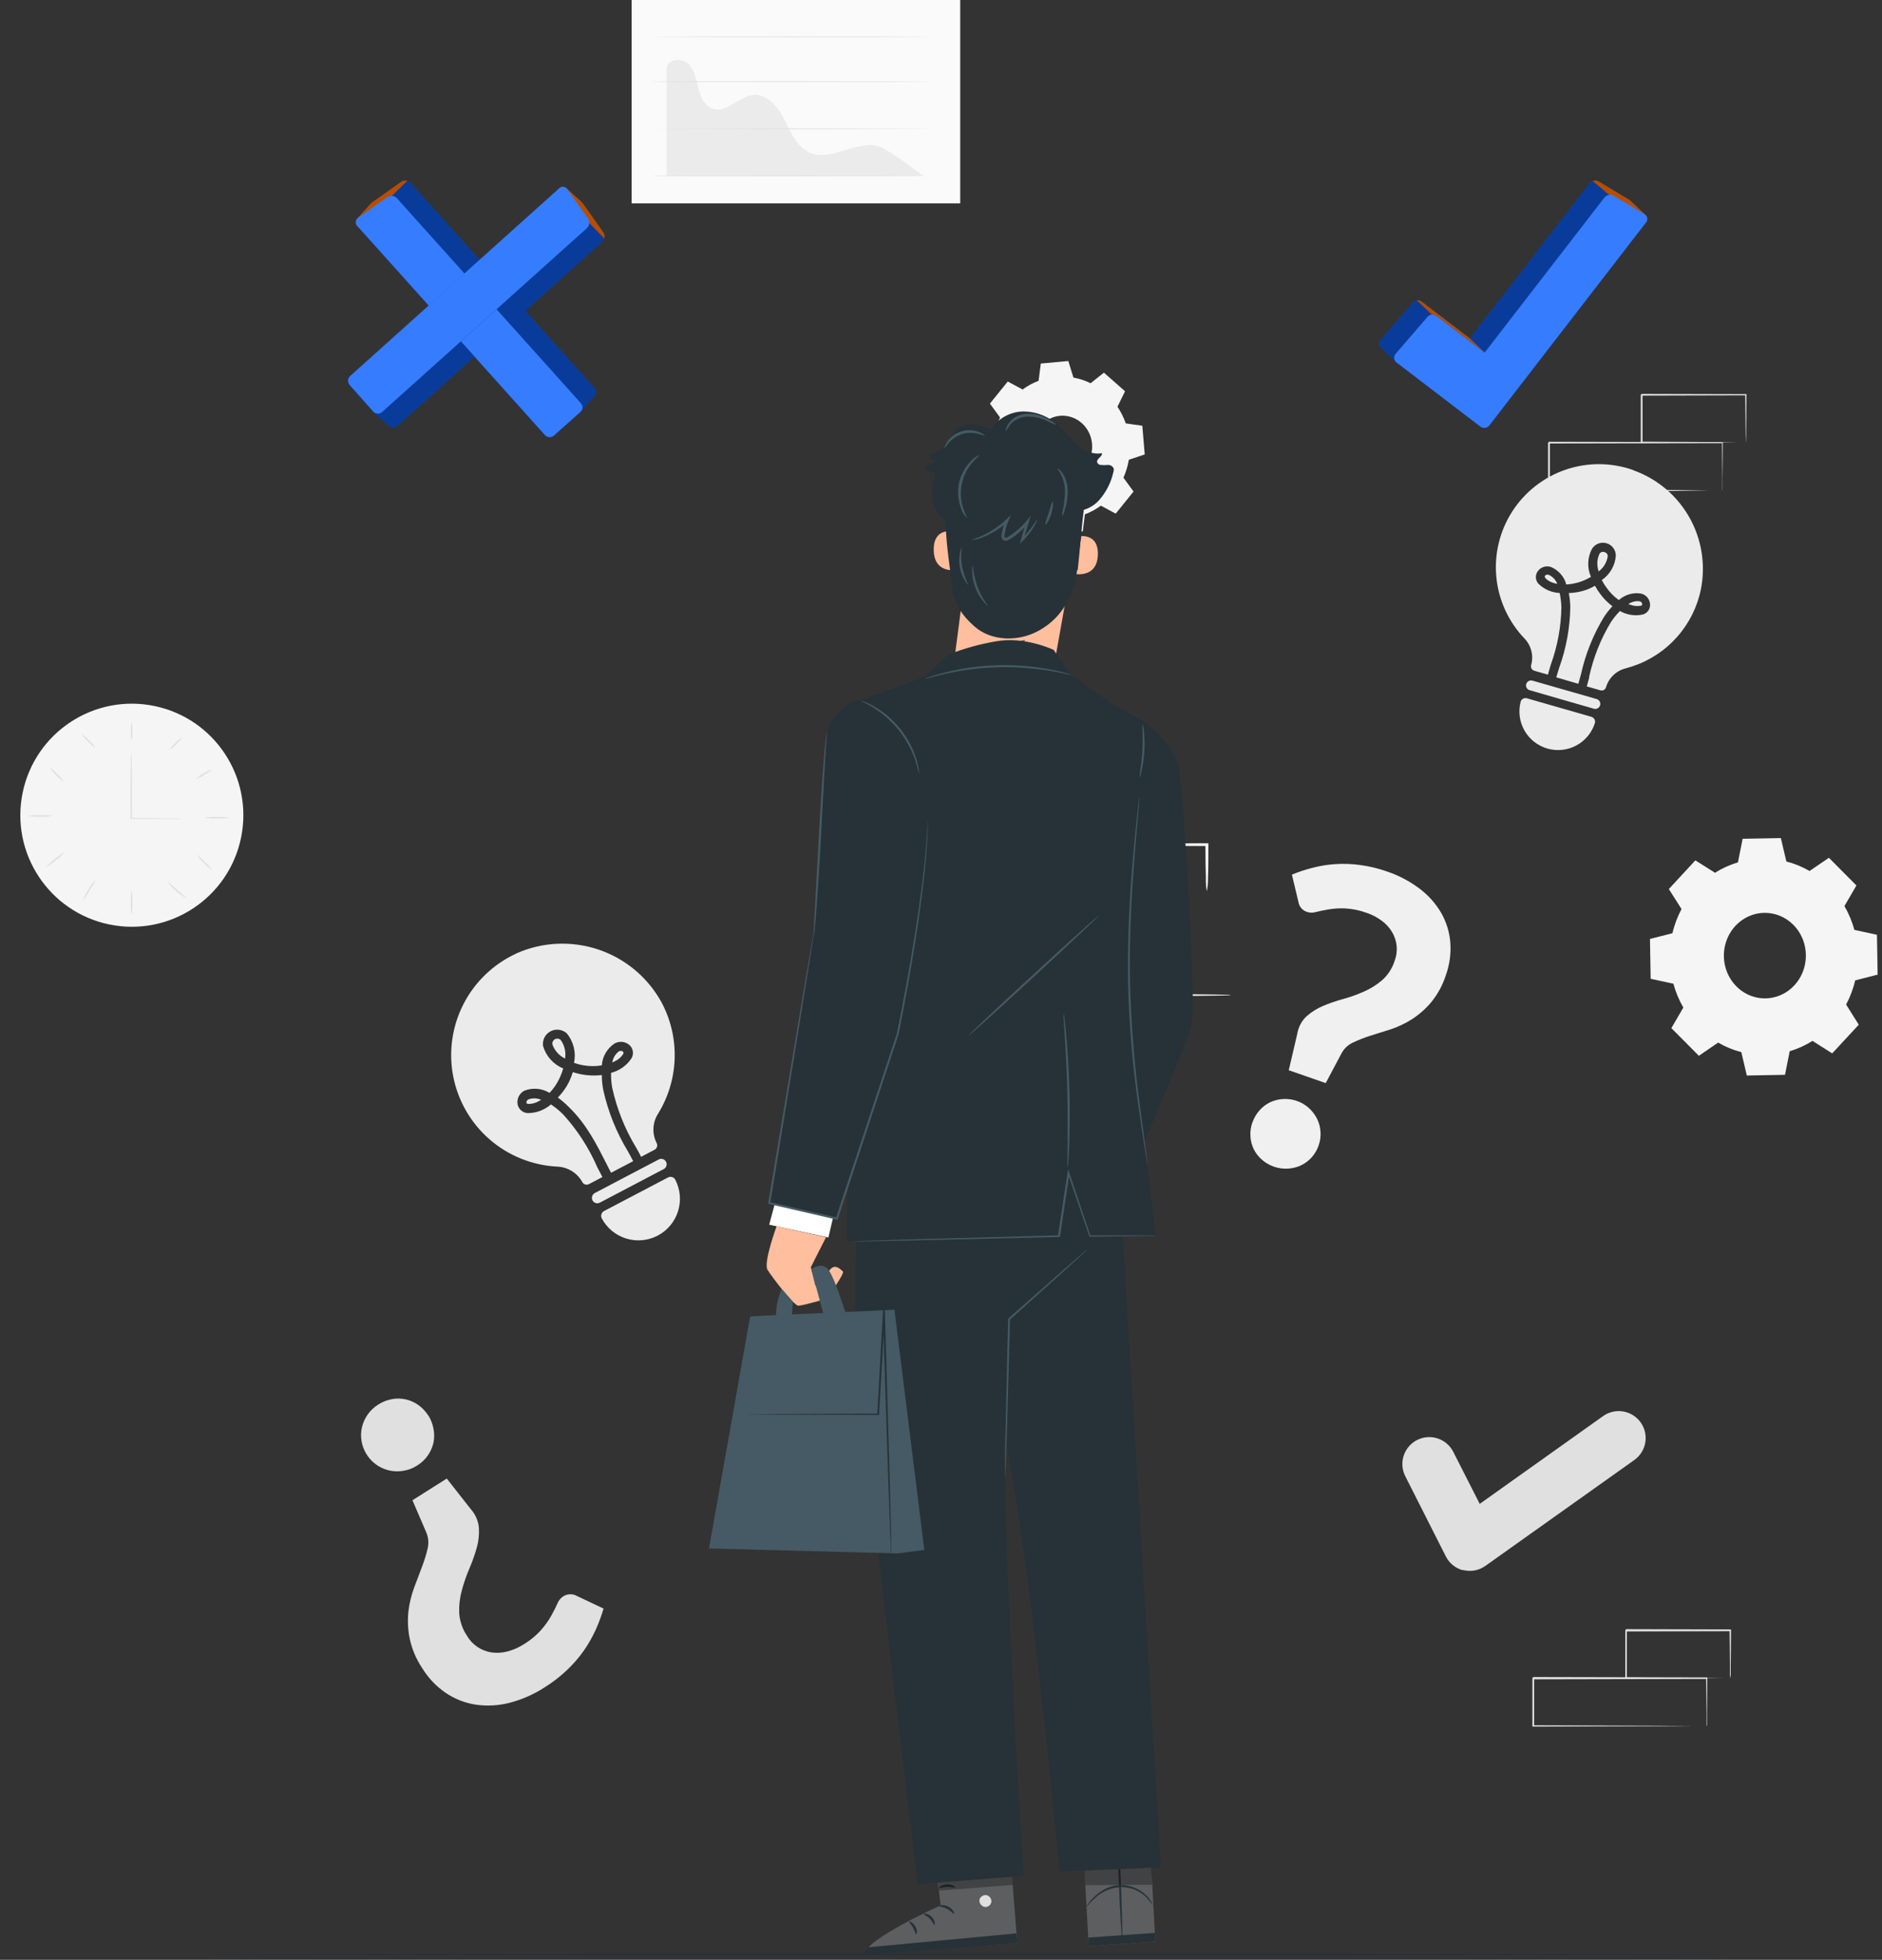<svg width="146" height="152" viewBox="0 0 146 152" fill="none" xmlns="http://www.w3.org/2000/svg">
<rect x="0" y="0" width="146" height="152" fill="#333333" stroke="none"/>
<path d="M27.721 16.942L28.794 15.753C28.815 15.733 28.837 15.714 28.861 15.697L31.126 14.097C31.239 14.021 31.374 13.988 31.509 14.004C31.643 14.019 31.768 14.082 31.86 14.181L43.271 26.894L46.124 30.076C46.211 30.164 46.26 30.282 46.26 30.406C46.26 30.529 46.211 30.648 46.124 30.736C46.124 30.736 45.22 31.763 45.048 31.925L45.028 31.948L42.973 33.782C42.875 33.869 42.747 33.914 42.616 33.907C42.485 33.9 42.362 33.841 42.275 33.743L27.726 17.538C27.647 17.459 27.603 17.352 27.602 17.241C27.601 17.13 27.643 17.022 27.721 16.942Z" fill="#093C9A"/>
<path d="M27.721 16.942L28.794 15.753C28.816 15.733 28.838 15.714 28.861 15.697L31.126 14.097C31.195 14.051 31.273 14.021 31.355 14.008C31.436 13.995 31.519 14 31.599 14.022L27.847 17.687L27.713 17.538C27.637 17.458 27.594 17.35 27.596 17.239C27.597 17.127 27.642 17.021 27.721 16.942Z" fill="#B74D00"/>
<path d="M27.788 16.886L30.053 15.286C30.165 15.211 30.301 15.178 30.436 15.193C30.57 15.209 30.695 15.272 30.787 15.371L42.2 28.083L45.054 31.265C45.098 31.311 45.133 31.366 45.156 31.425C45.179 31.485 45.189 31.549 45.187 31.612C45.184 31.676 45.169 31.739 45.142 31.797C45.114 31.854 45.076 31.906 45.028 31.948L42.973 33.782C42.876 33.869 42.747 33.914 42.616 33.907C42.485 33.9 42.362 33.841 42.275 33.744L27.726 17.538C27.682 17.494 27.649 17.44 27.628 17.381C27.607 17.323 27.599 17.26 27.605 17.198C27.611 17.136 27.631 17.076 27.662 17.022C27.694 16.968 27.736 16.922 27.788 16.886Z" fill="#367CFF"/>
<path d="M46.725 18.761L40.772 24.108L38.525 23.985L35.746 26.481L36.809 27.667L34.026 30.174L30.833 33.038C30.745 33.125 30.626 33.174 30.502 33.174C30.378 33.174 30.259 33.125 30.171 33.038C30.171 33.038 29.143 32.136 28.984 31.966C28.976 31.959 28.968 31.952 28.961 31.943L27.125 29.889C27.038 29.79 26.993 29.661 27.001 29.53C27.009 29.398 27.068 29.276 27.166 29.188C29.652 26.959 40.885 16.86 43.371 14.639C43.45 14.561 43.557 14.517 43.669 14.517C43.781 14.517 43.888 14.561 43.967 14.639L45.156 15.71C45.176 15.731 45.195 15.753 45.213 15.777L46.81 18.042C46.882 18.153 46.913 18.285 46.897 18.417C46.882 18.548 46.821 18.67 46.725 18.761Z" fill="#093C9A"/>
<path d="M43.967 14.62L45.156 15.694C45.176 15.714 45.194 15.737 45.21 15.761L46.81 18.026C46.857 18.094 46.888 18.172 46.901 18.253C46.915 18.335 46.91 18.419 46.887 18.498L43.222 14.746L43.371 14.613C43.452 14.536 43.559 14.494 43.671 14.495C43.782 14.497 43.889 14.541 43.967 14.62Z" fill="#B74D00"/>
<path d="M44.023 14.687L45.621 16.952C45.697 17.064 45.73 17.2 45.715 17.334C45.7 17.469 45.637 17.594 45.539 17.687L32.826 29.1L29.644 31.953C29.599 31.998 29.544 32.033 29.485 32.056C29.425 32.079 29.361 32.09 29.297 32.087C29.233 32.085 29.17 32.069 29.113 32.042C29.055 32.014 29.003 31.975 28.961 31.927L27.125 29.86C27.038 29.761 26.994 29.633 27.002 29.502C27.01 29.371 27.069 29.249 27.166 29.161L43.371 14.613C43.417 14.569 43.471 14.537 43.53 14.517C43.59 14.497 43.653 14.491 43.715 14.498C43.777 14.505 43.837 14.526 43.89 14.558C43.943 14.591 43.989 14.635 44.023 14.687Z" fill="#367CFF"/>
<path d="M127.643 16.658L126.477 15.554C126.456 15.534 126.433 15.517 126.408 15.502L124.03 14.075C123.913 14.008 123.775 13.985 123.643 14.01C123.51 14.035 123.391 14.106 123.306 14.211L114.024 26.24L110.298 23.392C110.192 23.311 110.059 23.274 109.927 23.289C109.795 23.303 109.674 23.369 109.589 23.471L107.111 26.335C107.031 26.43 106.992 26.552 107.001 26.675C107.011 26.799 107.069 26.914 107.162 26.995C107.162 26.995 108.138 27.943 108.32 28.102L108.346 28.12L114.846 33.087C114.951 33.166 115.082 33.2 115.212 33.183C115.341 33.165 115.459 33.098 115.539 32.994L127.695 17.254C127.766 17.168 127.801 17.057 127.791 16.945C127.781 16.834 127.728 16.731 127.643 16.658Z" fill="#093C9A"/>
<path d="M127.643 16.658L126.477 15.554C126.456 15.534 126.433 15.517 126.408 15.503L124.03 14.075C123.958 14.034 123.878 14.009 123.795 14.002C123.713 13.995 123.63 14.006 123.552 14.034L127.566 17.411L127.687 17.254C127.759 17.169 127.795 17.059 127.787 16.947C127.779 16.836 127.727 16.732 127.643 16.658Z" fill="#B74D00"/>
<path d="M127.574 16.61L125.193 15.182C125.076 15.114 124.939 15.091 124.806 15.116C124.673 15.141 124.554 15.213 124.469 15.318L115.177 27.345L111.448 24.499C111.343 24.418 111.21 24.381 111.078 24.396C110.945 24.411 110.824 24.476 110.739 24.579L108.269 27.442C108.228 27.491 108.197 27.548 108.178 27.609C108.16 27.67 108.154 27.734 108.161 27.798C108.169 27.861 108.189 27.922 108.22 27.978C108.252 28.033 108.295 28.082 108.346 28.12L114.846 33.087C114.95 33.166 115.082 33.2 115.212 33.183C115.341 33.166 115.459 33.098 115.539 32.995L127.694 17.254C127.734 17.206 127.763 17.149 127.778 17.089C127.793 17.028 127.795 16.965 127.784 16.904C127.772 16.842 127.748 16.784 127.711 16.733C127.675 16.683 127.628 16.64 127.574 16.61Z" fill="#367CFF"/>
<path d="M114.024 26.24L115.18 27.347L111.451 24.499C111.344 24.418 111.209 24.382 111.076 24.398L109.92 23.292C110.052 23.276 110.184 23.312 110.29 23.392L114.024 26.24Z" fill="#B74D00"/>
<path d="M84.241 65.59C84.087 65.764 83.918 65.924 83.737 66.07L82.311 67.324C81.102 68.376 79.413 69.82 77.543 71.4L77.262 71.642L77.189 71.702L77.12 71.636L75.005 69.669H75.138L72.025 72.234L71.119 72.956C71.015 73.048 70.901 73.129 70.781 73.198C70.871 73.087 70.972 72.986 71.083 72.896L71.95 72.128L75.011 69.503L75.077 69.445L75.144 69.506L77.274 71.464H77.132L77.413 71.225C79.283 69.642 80.984 68.219 82.22 67.197L83.692 65.989C83.864 65.841 84.048 65.708 84.241 65.59Z" fill="white"/>
<path d="M133.053 67.686C133.607 67.338 134.202 67.068 134.824 66.884L135.189 65.055L138.154 65L138.58 66.815C139.208 66.977 139.813 67.225 140.378 67.553L141.882 66.529L144.015 68.676L143.086 70.274C143.42 70.851 143.68 71.472 143.857 72.12L145.608 72.501L145.661 75.591L143.921 76.038C143.767 76.693 143.53 77.322 143.216 77.911L144.198 79.475L142.137 81.699L140.607 80.73C140.055 81.077 139.46 81.347 138.84 81.532L138.475 83.361L135.512 83.415L135.086 81.601C134.458 81.44 133.853 81.192 133.289 80.862L131.792 81.886L129.66 79.74L130.589 78.144C130.253 77.567 129.993 76.945 129.817 76.295L128.053 75.914L128 72.824L129.74 72.38C129.896 71.725 130.134 71.095 130.448 70.505L129.463 68.953L131.521 66.728L133.053 67.695V67.686ZM134.633 71.803C134.194 72.274 133.899 72.871 133.785 73.517C133.671 74.163 133.744 74.83 133.994 75.433C134.245 76.036 134.661 76.548 135.19 76.904C135.72 77.26 136.339 77.444 136.969 77.433C137.598 77.422 138.211 77.216 138.728 76.841C139.246 76.466 139.645 75.939 139.875 75.327C140.105 74.716 140.156 74.047 140.021 73.405C139.886 72.763 139.571 72.177 139.116 71.722C138.51 71.116 137.698 70.784 136.859 70.799C136.019 70.815 135.219 71.175 134.633 71.803Z" fill="#F5F5F5"/>
<path d="M79.331 30.207C79.713 29.926 80.13 29.7 80.57 29.535L80.742 28.196L82.877 28L83.273 29.284C83.734 29.367 84.182 29.515 84.606 29.722L85.638 28.903L87.278 30.346L86.689 31.546C86.957 31.945 87.174 32.38 87.333 32.838L88.617 33.02L88.805 35.245L87.571 35.66C87.492 36.14 87.351 36.606 87.153 37.048L87.936 38.124L86.553 39.837L85.403 39.22C85.019 39.5 84.603 39.726 84.163 39.892L83.997 41.217L81.862 41.413L81.466 40.129C81.005 40.045 80.557 39.898 80.133 39.69L79.104 40.51L77.461 39.067L78.05 37.881C77.782 37.486 77.566 37.055 77.406 36.6L76.114 36.407L75.926 34.18L77.16 33.767C77.24 33.287 77.381 32.819 77.578 32.377L76.795 31.303L78.178 29.59L79.331 30.207ZM80.67 33.092C80.377 33.455 80.194 33.9 80.143 34.371C80.093 34.842 80.178 35.319 80.387 35.74C80.596 36.161 80.92 36.508 81.318 36.737C81.716 36.965 82.17 37.066 82.623 37.026C83.076 36.986 83.507 36.806 83.863 36.51C84.218 36.214 84.481 35.815 84.618 35.363C84.756 34.911 84.762 34.426 84.636 33.971C84.509 33.516 84.257 33.109 83.909 32.804C83.442 32.395 82.839 32.195 82.232 32.249C81.625 32.303 81.063 32.607 80.67 33.092Z" fill="#F5F5F5"/>
<path d="M133.608 38.042C133.606 38.019 133.606 37.996 133.608 37.973V37.782C133.608 37.609 133.608 37.364 133.608 37.053C133.608 36.412 133.594 35.489 133.586 34.329L133.627 34.372L120.171 34.398L120.237 34.329V38.042L120.168 37.973L129.761 38.005L132.59 38.022H133.356H133.555H133.627H133.564H133.373H132.621L129.774 38.08L120.138 38.111H120.094V34.335L120.163 34.263L133.619 34.291H133.647V34.335C133.647 35.506 133.627 36.438 133.622 37.084C133.622 37.393 133.622 37.633 133.622 37.806V37.987C133.618 38.006 133.614 38.024 133.608 38.042Z" fill="#E0E0E0"/>
<path d="M135.431 34.33C135.431 34.33 135.431 34.304 135.431 34.258C135.431 34.212 135.431 34.14 135.431 34.062L135.417 33.318C135.417 32.666 135.403 31.748 135.392 30.617L135.439 30.666L127.354 30.686C127.293 30.753 127.437 30.6 127.423 30.617V32.524C127.423 33.145 127.423 33.748 127.423 34.325L127.357 34.255L133.14 34.287L134.825 34.307H135.281H135.442C135.393 34.311 135.344 34.311 135.295 34.307H134.855L133.196 34.325L127.368 34.356H127.285V32.53C127.285 32.218 127.285 31.904 127.285 31.584V30.623L127.354 30.551L135.439 30.571H135.489V30.623C135.489 31.777 135.469 32.694 135.464 33.355C135.464 33.664 135.464 33.906 135.45 34.088C135.45 34.169 135.444 34.25 135.431 34.33Z" fill="#E0E0E0"/>
<path d="M132.385 133.888C132.383 133.866 132.383 133.844 132.385 133.822V133.631C132.385 133.455 132.385 133.213 132.385 132.899C132.385 132.258 132.372 131.338 132.36 130.175L132.405 130.218L118.948 130.247C118.979 130.216 118.879 130.317 119.015 130.175V133.882L118.946 133.813L128.535 133.845L131.368 133.865H132.134H132.333H132.405C132.384 133.868 132.362 133.868 132.341 133.865H132.15H131.398L128.582 133.885L118.946 133.917H118.879V131.084C118.879 130.928 118.879 130.769 118.879 130.611V130.141C119.017 129.996 118.918 130.1 118.951 130.068L132.408 130.097H132.449V130.141C132.449 131.315 132.43 132.244 132.424 132.89C132.424 133.199 132.424 133.438 132.424 133.611V133.796C132.415 133.828 132.402 133.86 132.385 133.888Z" fill="#E0E0E0"/>
<path d="M134.201 130.175C134.201 130.175 134.201 130.149 134.201 130.103C134.201 130.057 134.201 129.988 134.201 129.907C134.201 129.725 134.201 129.477 134.201 129.163C134.201 128.514 134.184 127.593 134.173 126.462L134.223 126.514L126.138 126.534L126.207 126.462V127.423C126.207 127.743 126.207 128.058 126.207 128.369V130.17L126.141 130.1L131.925 130.135L133.609 130.152H134.063H134.226C134.177 130.156 134.128 130.156 134.079 130.152H133.64L131.98 130.17L126.152 130.204H126.086V130.135C126.086 129.558 126.086 128.955 126.086 128.335V126.428L126.155 126.355L134.24 126.376H134.29V126.428C134.29 127.582 134.27 128.502 134.262 129.16C134.262 129.468 134.262 129.714 134.262 129.893C134.248 129.988 134.228 130.083 134.201 130.175Z" fill="#E0E0E0"/>
<path d="M134.013 151.577C134.013 151.617 107.592 151.652 75.009 151.652C42.426 151.652 16 151.617 16 151.577C16 151.537 42.415 151.502 75.009 151.502C107.603 151.502 134.013 151.534 134.013 151.577Z" fill="#263238"/>
<path d="M95.504 77.175C95.395 77.193 95.284 77.201 95.174 77.199L94.237 77.217L90.784 77.253L79.393 77.284H78.486V77.175C78.486 72.92 78.51 69.107 78.52 66.328C78.535 64.965 78.544 63.859 78.553 63.067C78.553 62.702 78.568 62.406 78.574 62.185C78.57 62.084 78.577 61.983 78.595 61.883C78.609 61.983 78.615 62.084 78.613 62.185C78.613 62.406 78.613 62.702 78.634 63.067C78.634 63.859 78.653 64.965 78.668 66.328C78.668 69.107 78.689 72.92 78.701 77.175L78.595 77.069H79.405L90.796 77.099L94.25 77.135L95.186 77.154C95.292 77.154 95.398 77.161 95.504 77.175Z" fill="white"/>
<path d="M93.621 69.134C93.563 68.786 93.539 68.433 93.549 68.079C93.53 67.424 93.515 66.517 93.515 65.505L93.621 65.614H93.44C92.388 65.614 91.433 65.614 90.745 65.581C90.371 65.593 89.998 65.567 89.63 65.505C89.998 65.443 90.371 65.418 90.745 65.43C91.433 65.412 92.388 65.399 93.44 65.399H93.742V65.505C93.742 66.517 93.742 67.424 93.709 68.079C93.717 68.433 93.687 68.787 93.621 69.134Z" fill="white"/>
<path d="M72.241 141.686L72.975 147.778C72.975 147.778 67.047 150.44 67.074 151.582L78.918 150.712L78.163 141.182L72.241 141.686Z" fill="#5D5E5F"/>
<path d="M76.523 146.983C76.64 147.009 76.744 147.077 76.815 147.175C76.886 147.272 76.918 147.392 76.907 147.512C76.886 147.631 76.821 147.738 76.724 147.81C76.627 147.882 76.506 147.914 76.386 147.899C76.261 147.872 76.151 147.8 76.076 147.696C76.001 147.592 75.967 147.464 75.981 147.337C76.016 147.215 76.097 147.112 76.206 147.048C76.315 146.984 76.445 146.965 76.568 146.995" fill="#E0E0E0"/>
<path d="M78.918 150.713L78.858 149.951L67.376 151.027C67.277 151.101 67.194 151.194 67.132 151.301C67.07 151.408 67.031 151.526 67.017 151.649L78.918 150.713Z" fill="#263238"/>
<path d="M72.87 147.83C72.87 147.887 73.172 147.89 73.474 148.053C73.777 148.217 73.952 148.449 74.003 148.422C74.055 148.395 73.94 148.066 73.568 147.872C73.196 147.679 72.851 147.775 72.87 147.83Z" fill="#263238"/>
<path d="M71.661 148.452C71.661 148.509 71.912 148.585 72.133 148.818C72.353 149.05 72.435 149.304 72.489 149.295C72.544 149.286 72.556 148.954 72.278 148.673C71.999 148.391 71.658 148.394 71.661 148.452Z" fill="#263238"/>
<path d="M71.075 150.011C71.129 150.011 71.187 149.709 71.008 149.406C70.83 149.104 70.549 148.995 70.528 149.046C70.507 149.098 70.691 149.255 70.83 149.509C70.969 149.763 71.018 150.011 71.075 150.011Z" fill="#263238"/>
<path d="M72.858 146.41C72.885 146.461 73.16 146.359 73.477 146.353C73.795 146.346 74.082 146.431 74.103 146.377C74.124 146.322 73.864 146.138 73.474 146.15C73.084 146.162 72.824 146.368 72.858 146.41Z" fill="#263238"/>
<path d="M72.534 145.109C72.736 145.148 72.945 145.131 73.138 145.058C73.349 145 73.552 144.917 73.743 144.81C73.858 144.748 73.968 144.678 74.072 144.599C74.136 144.557 74.194 144.505 74.241 144.445C74.273 144.401 74.29 144.348 74.29 144.294C74.29 144.239 74.273 144.186 74.241 144.142C74.208 144.105 74.167 144.076 74.121 144.056C74.075 144.037 74.025 144.028 73.975 144.031C73.899 144.038 73.823 144.055 73.752 144.082C73.627 144.123 73.507 144.175 73.392 144.239C73.197 144.348 73.021 144.486 72.869 144.65C72.615 144.928 72.537 145.155 72.567 145.164C72.597 145.173 72.715 144.988 72.981 144.753C73.135 144.616 73.305 144.499 73.489 144.405C73.597 144.351 73.709 144.307 73.824 144.272C73.948 144.227 74.054 144.218 74.093 144.272C74.132 144.327 74.108 144.3 74.093 144.339C74.058 144.383 74.016 144.422 73.969 144.454C73.872 144.528 73.771 144.598 73.667 144.662C73.489 144.768 73.302 144.858 73.108 144.931C72.912 144.976 72.721 145.036 72.534 145.109Z" fill="#263238"/>
<g opacity="0.3">
<path d="M78.468 144.836L78.562 146.193L72.836 146.634L72.742 145.401L78.468 144.836Z" fill="black"/>
</g>
<path d="M89.113 140.989L89.624 150.577L84.457 150.954L83.928 141.352L89.113 140.989Z" fill="#5D5E5F"/>
<path d="M87.052 150.401C87.01 150.401 86.889 148.304 86.784 145.715C86.678 143.125 86.629 141.022 86.672 141.022C86.714 141.022 86.835 143.119 86.941 145.709C87.046 148.298 87.095 150.398 87.052 150.401Z" fill="#263238"/>
<path d="M89.588 149.914L84.421 150.277L84.457 150.953L89.624 150.576L89.588 149.914Z" fill="#263238"/>
<path d="M84.288 147.884C84.288 147.884 84.321 147.799 84.412 147.669C84.539 147.483 84.685 147.31 84.847 147.152C85.087 146.914 85.359 146.711 85.656 146.548C86.022 146.345 86.429 146.229 86.847 146.21C87.225 146.19 87.604 146.249 87.958 146.383C88.313 146.516 88.636 146.722 88.907 146.986C89.07 147.146 89.21 147.328 89.321 147.527C89.369 147.597 89.4 147.676 89.415 147.76C89.245 147.511 89.053 147.279 88.841 147.065C88.299 146.58 87.588 146.328 86.862 146.364C86.138 146.422 85.457 146.727 84.931 147.228C84.508 147.609 84.312 147.902 84.288 147.884Z" fill="#263238"/>
<g opacity="0.3">
<path d="M89.361 144.858L89.37 146.179L84.197 146.209L84.131 145.012L89.361 144.858Z" fill="black"/>
</g>
<path d="M76.631 33.465L76.794 33.426C77.053 32.985 77.417 32.615 77.855 32.352C78.292 32.088 78.789 31.938 79.299 31.915C80.324 31.895 81.317 32.271 82.07 32.966C82.599 33.432 83.016 34.015 83.547 34.477C84.079 34.939 84.783 35.29 85.472 35.145C85.557 35.402 85.076 35.556 85.107 35.825C85.121 35.888 85.155 35.945 85.204 35.987C85.253 36.03 85.314 36.055 85.379 36.06C85.567 36.077 85.758 36.077 85.947 36.06C86.041 36.054 86.135 36.078 86.216 36.127C86.297 36.177 86.36 36.251 86.397 36.338C86.413 36.429 86.404 36.523 86.373 36.61C86.194 37.425 85.809 38.181 85.255 38.804C84.975 39.112 84.624 39.348 84.233 39.49C83.842 39.633 83.422 39.678 83.01 39.623C82.357 39.499 81.801 39.073 81.293 38.659L78.344 36.296C77.875 35.951 77.453 35.544 77.091 35.087C76.731 34.627 76.566 34.045 76.631 33.465Z" fill="#263238"/>
<path d="M77.236 33.616C76.84 33.283 76.369 33.05 75.864 32.939C75.611 32.884 75.35 32.88 75.096 32.928C74.842 32.977 74.601 33.076 74.386 33.22C74.023 33.537 73.717 33.913 73.48 34.332C73.361 34.54 73.201 34.722 73.01 34.868C72.819 35.013 72.6 35.119 72.368 35.178C72.283 35.178 72.201 35.205 72.132 35.254C72.023 35.356 72.102 35.556 72.238 35.616C72.38 35.664 72.534 35.664 72.676 35.616C72.438 35.892 72.111 36.076 71.751 36.136C71.772 36.224 71.81 36.307 71.863 36.38C71.916 36.453 71.984 36.515 72.061 36.562C72.138 36.609 72.225 36.64 72.314 36.653C72.404 36.666 72.495 36.66 72.582 36.637C72.422 37.189 72.33 37.758 72.31 38.332C72.291 38.911 72.487 39.476 72.86 39.919C73.292 40.384 73.99 40.641 74.178 41.245" fill="#263238"/>
<path d="M81.366 53.859L73.694 53.763L74.552 47.212C74.552 47.212 74.027 47.1 73.993 44.257C73.96 41.414 73.827 36.586 73.827 36.586C75.444 35.893 77.216 35.644 78.962 35.866C80.706 36.087 82.361 36.771 83.753 37.846L84.173 38.172L81.366 53.859Z" fill="#FFBE9D"/>
<path d="M83.279 41.662C83.327 41.641 85.234 41.085 85.17 43.028C85.107 44.97 83.17 44.508 83.17 44.454C83.17 44.399 83.279 41.662 83.279 41.662Z" fill="#FFBE9D"/>
<path d="M74.156 41.258C74.108 41.237 72.377 40.771 72.437 42.714C72.498 44.657 74.437 44.192 74.44 44.137C74.443 44.083 74.156 41.258 74.156 41.258Z" fill="#FFBE9D"/>
<path d="M83.913 41.447C83.611 43.073 83.68 43.931 83.411 45.016C82.985 46.738 82.13 48.058 80.58 48.916C79.03 49.775 76.933 49.759 75.601 48.59C74.676 47.78 74.024 46.862 73.885 45.638C73.746 44.414 73.389 42.121 73.38 40.891C73.365 38.673 73.437 36.682 73.437 36.682L79.783 35.537L83.387 37.679L83.913 41.447Z" fill="#263238"/>
<path d="M77.374 49.899C77.729 50.034 78.114 50.067 78.486 49.995C78.864 49.982 79.23 49.866 79.547 49.66C79.529 49.612 79.061 49.757 78.465 49.82C77.87 49.884 77.381 49.847 77.374 49.899Z" fill="#263238"/>
<path d="M83.605 44.215C83.792 42.545 83.907 40.638 84.173 38.88C84.27 38.218 84.505 37.266 84.448 36.601C84.391 35.937 84.206 36.139 83.913 35.538C83.544 34.782 82.136 34.278 81.312 34.111C80.487 33.945 80.384 33.235 79.752 33.788C79.52 33.441 79.188 33.172 78.8 33.019C78.411 32.865 77.985 32.833 77.578 32.927C77.171 33.021 76.802 33.237 76.521 33.546C76.24 33.854 76.059 34.241 76.003 34.655C75.775 34.438 75.483 34.302 75.17 34.268C74.858 34.234 74.543 34.304 74.274 34.467C74.005 34.63 73.798 34.877 73.683 35.17C73.57 35.463 73.555 35.786 73.643 36.088C73.414 36.126 73.199 36.22 73.016 36.363C72.833 36.505 72.688 36.691 72.595 36.903C72.501 37.115 72.463 37.348 72.481 37.579C72.501 37.81 72.577 38.033 72.703 38.227C73.005 38.677 73.525 38.928 73.849 39.357C74.032 39.609 74.139 39.909 74.156 40.22C74.174 40.532 74.1 40.842 73.945 41.112" fill="#263238"/>
<path d="M75.441 43.868C75.379 44.447 75.454 45.033 75.661 45.577C75.868 46.122 76.2 46.61 76.631 47.002C76.673 46.965 76.157 46.397 75.83 45.512C75.504 44.627 75.495 43.865 75.441 43.868Z" fill="#455A64"/>
<path d="M74.589 42.45C74.41 42.945 74.366 43.478 74.459 43.996C74.552 44.514 74.781 44.998 75.121 45.399C74.917 44.938 74.755 44.46 74.637 43.97C74.486 43.136 74.643 42.459 74.589 42.45Z" fill="#455A64"/>
<path d="M82.572 35.731C82.112 34.949 81.42 34.33 80.593 33.961C80.178 33.783 79.724 33.719 79.277 33.776C78.83 33.832 78.406 34.006 78.048 34.281" fill="#263238"/>
<path d="M82.411 40.033C82.397 39.84 82.418 39.645 82.472 39.459C82.562 39.016 82.612 38.566 82.62 38.114C82.616 37.667 82.513 37.227 82.318 36.824C82.164 36.522 82.016 36.362 82.037 36.335C82.058 36.307 82.254 36.434 82.457 36.746C82.706 37.157 82.836 37.63 82.831 38.111C82.829 38.581 82.757 39.047 82.617 39.495C82.583 39.686 82.514 39.868 82.411 40.033Z" fill="#455A64"/>
<path d="M81.1 40.677C81.043 40.644 81.2 40.26 81.354 39.771C81.508 39.281 81.602 38.886 81.656 38.892C81.71 38.898 81.719 39.336 81.559 39.84C81.399 40.345 81.163 40.708 81.1 40.677Z" fill="#455A64"/>
<path d="M75.015 40.176C74.81 39.988 74.659 39.749 74.577 39.484C74.324 38.858 74.258 38.173 74.389 37.511C74.521 36.85 74.845 36.243 75.32 35.764C75.5 35.552 75.731 35.389 75.991 35.29C76.012 35.32 75.758 35.498 75.438 35.87C75.02 36.35 74.734 36.931 74.61 37.556C74.485 38.18 74.526 38.826 74.728 39.429C74.879 39.895 75.045 40.158 75.015 40.176Z" fill="#455A64"/>
<path d="M81.94 32.949C81.723 32.886 81.514 32.797 81.317 32.686C80.841 32.452 80.319 32.324 79.788 32.312C79.529 32.306 79.272 32.356 79.033 32.456C78.794 32.557 78.579 32.706 78.402 32.895C78.269 33.069 78.151 33.254 78.048 33.448C78.024 33.448 78.015 33.145 78.278 32.795C78.434 32.587 78.636 32.418 78.867 32.3C79.149 32.161 79.459 32.088 79.773 32.085C80.338 32.095 80.89 32.254 81.375 32.544C81.768 32.756 81.955 32.925 81.94 32.949Z" fill="#455A64"/>
<path d="M73.275 34.749C73.25 34.749 73.296 34.522 73.501 34.235C73.774 33.858 74.165 33.583 74.612 33.453C75.059 33.323 75.537 33.345 75.97 33.516C76.299 33.652 76.453 33.818 76.438 33.818C76.423 33.818 76.236 33.743 75.921 33.655C75.515 33.537 75.083 33.537 74.676 33.655C74.269 33.773 73.905 34.005 73.625 34.323C73.404 34.577 73.308 34.764 73.275 34.749Z" fill="#455A64"/>
<path d="M75.365 41.893C75.365 41.866 75.667 41.781 76.19 41.551C76.884 41.239 77.518 40.81 78.067 40.282L78.432 39.926L78.233 40.397C78.106 40.694 78.014 41.004 77.958 41.322C77.927 41.479 77.9 41.681 77.958 41.709C78.015 41.736 78.175 41.672 78.32 41.569C78.81 41.253 79.249 40.864 79.623 40.415L79.961 40.013L79.807 40.515L79.378 41.905L79.233 41.817C79.707 41.346 80.123 40.821 80.475 40.252C80.432 40.433 80.358 40.604 80.257 40.76C80.011 41.194 79.706 41.593 79.351 41.944L79.112 42.18L79.203 41.853L79.598 40.455L79.783 40.551C79.399 41.022 78.945 41.43 78.435 41.76C78.355 41.814 78.271 41.862 78.184 41.905C78.127 41.935 78.064 41.95 77.999 41.947C77.935 41.944 77.873 41.925 77.819 41.89C77.772 41.848 77.736 41.796 77.714 41.738C77.692 41.679 77.684 41.616 77.692 41.554C77.692 41.452 77.716 41.37 77.731 41.282C77.792 40.949 77.894 40.624 78.033 40.316L78.199 40.43C77.63 40.967 76.96 41.387 76.229 41.666C75.956 41.788 75.664 41.864 75.365 41.893Z" fill="#455A64"/>
<path d="M79.073 34.399C79.008 34.284 78.922 34.183 78.818 34.101C78.714 34.02 78.596 33.96 78.468 33.925C78.21 33.86 77.941 33.854 77.68 33.907C77.035 34.025 76.451 34.362 76.027 34.861C75.933 34.976 75.849 35.164 75.948 35.26C76.01 35.31 76.087 35.337 76.166 35.336C77.121 35.415 78.083 35.381 79.03 35.233" fill="#263238"/>
<path d="M83.333 53.035C83.196 53.04 83.059 53.03 82.925 53.005L81.822 52.875C80.892 52.766 79.601 52.63 78.175 52.525C76.749 52.419 75.456 52.367 74.516 52.34L73.404 52.307C73.268 52.311 73.131 52.301 72.996 52.277C73.131 52.254 73.268 52.244 73.404 52.247C73.667 52.247 74.048 52.228 74.519 52.228C75.459 52.228 76.755 52.262 78.187 52.367C79.62 52.473 80.907 52.627 81.837 52.766C82.303 52.833 82.677 52.896 82.934 52.945C83.07 52.962 83.203 52.992 83.333 53.035Z" fill="#455A64"/>
<path d="M86.774 90.558L90.056 144.836L82.2 145.156C82.2 145.156 80.218 124.033 78.574 114.884C76.93 105.735 76.516 101.973 76.516 101.973L77.967 91.485L86.774 90.558Z" fill="#263238"/>
<path d="M66.7 92.4C66.227 97.349 66.227 102.331 66.7 107.28C67.476 115.665 71.192 146.134 71.192 146.134L79.414 145.487C79.414 145.487 76.997 109.377 78.284 103.573L83.928 98.174L84.735 89.635L66.7 92.4Z" fill="#263238"/>
<path d="M84.327 96.939C84.294 96.98 84.258 97.018 84.218 97.053L83.886 97.355L82.629 98.504L78.326 102.368L78.353 102.314C78.338 102.985 78.32 103.679 78.302 104.393C78.224 107.197 78.151 109.732 78.097 111.59C78.064 112.496 78.036 113.237 78.018 113.768C78.003 114.013 77.994 114.209 77.988 114.373C77.988 114.442 77.981 114.51 77.967 114.578C77.96 114.509 77.96 114.439 77.967 114.37V113.765C77.967 113.23 77.985 112.49 77.997 111.584C78.039 109.726 78.094 107.187 78.157 104.387C78.175 103.673 78.193 102.978 78.212 102.308V102.274L78.239 102.25L82.575 98.425L83.862 97.31L84.209 97.008C84.246 96.981 84.285 96.957 84.327 96.939Z" fill="#455A64"/>
<path d="M88.983 56.069C88.983 56.069 91.113 57.9 91.449 59.571C91.784 61.242 92.839 77.927 92.449 79.486C92.059 81.045 87.917 90.557 87.917 90.557L86.772 81.266V71.99L88.983 56.069Z" fill="#263238"/>
<path d="M60.098 93.399L59.672 94.986L64.264 95.98L64.621 94.454L60.098 93.399Z" fill="white"/>
<path d="M65.696 94.086V96.289L82.151 95.86C82.151 95.86 82.982 90.621 83.076 90.901C83.169 91.183 84.665 95.86 84.665 95.86H89.654L87.206 75.329L88.998 56.069L82.81 52.746L82.166 51.413C82.166 51.413 75.492 50.743 73.706 51.06L73.072 52.652L70.697 53.498L66.699 75.326L65.696 94.086Z" fill="#263238"/>
<path d="M66.739 54.316L71.618 52.536L73.601 50.756C74.784 50.295 76.011 49.955 77.263 49.741C79.499 49.333 81.735 50.403 81.735 50.403L83.007 52.231L89.322 56.809L88.717 74.294L69.682 75.669L66.739 54.316Z" fill="#263238"/>
<path d="M63.074 72.694C63.228 72.488 63.893 57.97 64.147 56.801C64.4 55.631 65.875 54.26 66.739 54.311C67.603 54.362 71.975 57.511 71.975 63.206C71.975 68.902 69.637 80.187 69.637 80.187L64.908 94.521L59.672 93.313L63.128 72.368" fill="#263238"/>
<path d="M71.685 52.651C75.394 51.443 79.373 51.338 83.14 52.349L71.685 52.651Z" fill="#263238"/>
<path d="M83.14 52.349C82.987 52.337 82.836 52.31 82.689 52.268C82.402 52.204 81.985 52.123 81.481 52.035C80.133 51.814 78.767 51.719 77.402 51.751C76.037 51.791 74.679 51.961 73.347 52.259C72.836 52.373 72.422 52.476 72.138 52.561C71.994 52.609 71.845 52.643 71.694 52.663C71.831 52.597 71.974 52.542 72.12 52.5C72.398 52.404 72.806 52.283 73.329 52.153C76.007 51.487 78.797 51.411 81.508 51.929C82.028 52.032 82.442 52.129 82.717 52.213C82.861 52.247 83.003 52.292 83.14 52.349Z" fill="#455A64"/>
<path d="M88.394 61.849V61.924C88.394 61.982 88.394 62.054 88.379 62.139C88.361 62.341 88.34 62.619 88.309 62.97C88.243 63.689 88.152 64.731 88.046 66.021C87.844 68.596 87.593 72.164 87.663 76.107C87.743 79.473 88.018 82.832 88.485 86.166C88.654 87.435 88.787 88.468 88.892 89.187C88.938 89.535 88.974 89.813 89.001 90.012C89.001 90.1 89.016 90.169 89.025 90.23C89.034 90.29 89.025 90.302 89.025 90.302C89.015 90.279 89.008 90.255 89.004 90.23C89.004 90.172 88.98 90.103 88.965 90.018L88.829 89.196C88.711 88.483 88.551 87.45 88.37 86.175C87.873 82.841 87.586 79.48 87.509 76.11C87.471 72.739 87.615 69.368 87.941 66.012C88.059 64.722 88.164 63.683 88.243 62.964C88.285 62.616 88.318 62.338 88.343 62.136C88.343 62.051 88.364 61.979 88.37 61.921C88.374 61.896 88.382 61.871 88.394 61.849Z" fill="#455A64"/>
<path d="M71.975 63.205C71.975 68.898 69.637 80.186 69.637 80.186L64.908 94.52L59.672 93.311L63.128 72.366" fill="#263238"/>
<path d="M63.128 72.355C63.132 72.39 63.132 72.425 63.128 72.46C63.128 72.533 63.104 72.633 63.086 72.763L62.904 73.929C62.741 74.953 62.502 76.437 62.206 78.295C61.602 82.024 60.744 87.26 59.756 93.312L59.698 93.227L64.935 94.436L64.844 94.487L65.726 91.804C67.107 87.632 68.415 83.673 69.579 80.153C70.585 75.183 71.256 70.944 71.609 67.943C71.797 66.433 71.875 65.254 71.93 64.438C71.954 64.034 71.957 63.719 71.969 63.508C71.969 63.408 71.969 63.327 71.969 63.269C71.965 63.242 71.965 63.215 71.969 63.188C71.972 63.215 71.972 63.242 71.969 63.269V63.529C71.969 63.74 71.969 64.055 71.969 64.463C71.93 65.278 71.863 66.472 71.691 67.974C71.359 70.995 70.709 75.225 69.712 80.202C68.555 83.722 67.252 87.683 65.877 91.856C65.575 92.777 65.273 93.684 64.992 94.539L64.968 94.608L64.898 94.59L59.665 93.382L59.596 93.363V93.294L62.1 78.283C62.403 76.431 62.669 74.959 62.841 73.926C62.931 73.424 62.998 73.035 63.046 72.763C63.07 72.636 63.089 72.536 63.104 72.46C63.119 72.385 63.128 72.355 63.128 72.355Z" fill="#455A64"/>
<path d="M63.074 72.693C63.228 72.487 63.892 57.969 64.146 56.8L63.074 72.693Z" fill="#263238"/>
<path d="M64.146 56.8C64.153 56.854 64.153 56.909 64.146 56.963C64.146 57.084 64.134 57.238 64.11 57.425C64.083 57.848 64.047 58.425 64.001 59.126C63.92 60.586 63.808 62.565 63.699 64.749C63.59 66.934 63.451 68.934 63.349 70.373C63.246 71.811 63.149 72.702 63.101 72.693C63.101 72.693 63.101 72.639 63.101 72.533C63.101 72.427 63.119 72.255 63.131 72.067C63.155 71.644 63.185 71.067 63.225 70.366C63.303 68.904 63.412 66.928 63.527 64.74C63.642 62.553 63.778 60.556 63.892 59.12C63.947 58.401 64.001 57.818 64.05 57.419C64.074 57.217 64.098 57.063 64.116 56.957C64.119 56.903 64.129 56.85 64.146 56.8Z" fill="#455A64"/>
<path d="M71.289 59.976C71.259 59.976 71.195 59.562 70.987 58.921C70.857 58.546 70.697 58.181 70.509 57.831C70.279 57.406 70.012 57.001 69.712 56.622C69.404 56.246 69.066 55.896 68.7 55.577C68.397 55.32 68.076 55.087 67.739 54.879C67.162 54.522 66.766 54.368 66.778 54.341C66.876 54.358 66.972 54.389 67.062 54.431C67.316 54.528 67.562 54.645 67.796 54.782C68.148 54.981 68.481 55.211 68.793 55.468C69.173 55.786 69.522 56.139 69.836 56.522C70.141 56.913 70.411 57.33 70.639 57.77C70.822 58.13 70.974 58.505 71.093 58.891C71.147 59.054 71.177 59.209 71.21 59.341C71.239 59.455 71.26 59.57 71.274 59.686C71.291 59.782 71.296 59.879 71.289 59.976Z" fill="#455A64"/>
<path d="M88.636 56.169C88.705 56.363 88.742 56.567 88.747 56.773C88.846 57.76 88.787 58.756 88.575 59.725C88.547 59.929 88.486 60.127 88.394 60.311C88.349 60.311 88.557 59.405 88.621 58.248C88.684 57.09 88.59 56.175 88.636 56.169Z" fill="#455A64"/>
<path d="M85.249 71.004C85.279 71.037 83.034 73.15 80.239 75.727C77.444 78.304 75.148 80.365 75.12 80.332C75.093 80.298 77.332 78.186 80.13 75.609C82.928 73.032 85.221 70.974 85.249 71.004Z" fill="#455A64"/>
<path d="M82.807 90.557C82.792 90.4 82.792 90.243 82.807 90.086C82.807 89.753 82.807 89.321 82.822 88.802C82.822 87.717 82.837 86.218 82.795 84.572C82.753 82.925 82.668 81.42 82.599 80.341C82.565 79.822 82.535 79.39 82.514 79.06C82.499 78.903 82.499 78.746 82.514 78.589C82.551 78.742 82.575 78.897 82.586 79.054C82.626 79.356 82.671 79.791 82.719 80.332C82.819 81.414 82.919 82.913 82.964 84.562C83.009 86.212 82.985 87.72 82.946 88.793C82.925 89.333 82.901 89.775 82.879 90.077C82.868 90.239 82.844 90.399 82.807 90.557Z" fill="#455A64"/>
<path d="M89.654 95.858H89.566H89.3L88.285 95.876L84.544 95.916H84.502V95.876L82.831 90.972H82.973C82.747 92.483 82.499 94.142 82.239 95.87V95.937H82.173L81.568 95.952L70.362 96.218L66.965 96.281H66.044H65.802H66.041L66.965 96.242L70.359 96.13L81.565 95.828L82.17 95.813L82.07 95.858L82.813 90.963L82.859 90.661L82.955 90.963L84.599 95.858L84.544 95.819H88.285H89.3H89.566L89.654 95.858Z" fill="#455A64"/>
<path d="M60.245 95.109C60.245 95.109 59.203 97.941 59.541 98.484C59.88 99.028 61.575 101.267 61.937 101.267C62.3 101.267 64.116 100.723 64.116 100.723C64.116 100.723 65.566 98.762 65.385 98.608C65.204 98.454 64.72 97.898 64.297 98.608L63.267 99.738L62.904 98.288C62.904 98.288 63.657 96.777 64.079 95.965L60.245 95.109Z" fill="#FFBE9D"/>
<path d="M59.451 102.032L58.194 102.102L55 120.095L69.609 120.482L71.706 120.213L69.388 101.582L59.451 102.032Z" fill="#455A64"/>
<path d="M56.883 109.663H68.083L68.537 101.62L69.111 120.48" fill="#455A64"/>
<path d="M69.111 120.481C69.107 120.448 69.107 120.415 69.111 120.382C69.111 120.309 69.111 120.215 69.111 120.098C69.111 119.838 69.08 119.469 69.062 119.001C69.026 118.04 68.975 116.662 68.914 114.964C68.805 111.547 68.651 106.836 68.485 101.624H68.642C68.642 101.684 68.642 101.751 68.642 101.817C68.482 104.624 68.34 107.289 68.195 109.673V109.743H68.126L60.046 109.713L57.747 109.694L60.046 109.673L68.126 109.643L68.056 109.713C68.186 107.335 68.334 104.67 68.488 101.857C68.488 101.79 68.488 101.724 68.488 101.663H68.645C68.793 106.875 68.929 111.586 69.029 115.006C69.068 116.704 69.102 118.082 69.126 119.046C69.126 119.514 69.141 119.88 69.144 120.143V120.427C69.134 120.446 69.123 120.464 69.111 120.481Z" fill="#263238"/>
<path d="M62.941 98.442C62.941 98.442 63.545 97.934 64.104 98.312C64.663 98.689 65.536 101.756 65.588 101.753C65.639 101.75 63.929 102.101 63.929 102.101L62.941 98.442Z" fill="#455A64"/>
<path d="M60.638 99.963C60.352 100.64 60.201 101.367 60.194 102.102H61.418L61.517 100.969L60.638 99.963Z" fill="#455A64"/>
<path d="M18.697 64.986C19.669 60.309 16.664 55.729 11.986 54.758C7.309 53.787 2.73 56.791 1.759 61.469C0.787 66.147 3.792 70.726 8.469 71.697C13.147 72.668 17.726 69.664 18.697 64.986Z" fill="#F5F5F5"/>
<path d="M14.153 63.492C14.051 63.51 13.948 63.517 13.846 63.515H13.006C12.294 63.515 11.299 63.531 10.179 63.531H10.123V63.476C10.123 63.296 10.123 63.107 10.123 62.917C10.123 61.664 10.123 60.531 10.139 59.708C10.139 59.312 10.139 58.986 10.159 58.728C10.155 58.609 10.163 58.49 10.182 58.372C10.201 58.498 10.211 58.624 10.211 58.751C10.211 59.002 10.211 59.329 10.231 59.73C10.231 60.553 10.231 61.69 10.231 62.94V63.499L10.179 63.453C11.299 63.453 12.294 63.453 13.006 63.473H13.846C13.948 63.471 14.051 63.477 14.153 63.492Z" fill="#E0E0E0"/>
<path d="M10.211 55.998C10.265 56.237 10.284 56.482 10.267 56.727C10.284 56.97 10.265 57.214 10.211 57.452C10.155 57.215 10.136 56.97 10.155 56.727C10.136 56.482 10.155 56.237 10.211 55.998Z" fill="#E0E0E0"/>
<path d="M14.147 57.165C14.019 57.37 13.861 57.555 13.68 57.714C13.521 57.896 13.335 58.053 13.131 58.181C13.259 57.976 13.416 57.791 13.598 57.632C13.757 57.45 13.942 57.293 14.147 57.165Z" fill="#E0E0E0"/>
<path d="M16.449 59.682C16.269 59.84 16.069 59.974 15.854 60.08C15.66 60.221 15.449 60.337 15.227 60.427C15.387 60.245 15.58 60.095 15.795 59.986C15.992 59.844 16.214 59.741 16.449 59.682Z" fill="#E0E0E0"/>
<path d="M17.8 63.417C17.476 63.472 17.148 63.491 16.82 63.472C16.493 63.491 16.164 63.472 15.841 63.417C16.164 63.363 16.493 63.345 16.82 63.361C17.148 63.345 17.476 63.363 17.8 63.417Z" fill="#E0E0E0"/>
<path d="M4.062 63.286C3.753 63.34 3.439 63.359 3.125 63.341C2.813 63.359 2.499 63.34 2.191 63.286C2.499 63.229 2.813 63.211 3.125 63.23C3.439 63.211 3.753 63.229 4.062 63.286Z" fill="#E0E0E0"/>
<path d="M5.033 66.066C4.826 66.31 4.591 66.529 4.334 66.72C4.096 66.933 3.835 67.119 3.556 67.275C3.764 67.03 4.001 66.81 4.262 66.622C4.495 66.406 4.754 66.219 5.033 66.066Z" fill="#E0E0E0"/>
<path d="M7.429 68.218C7.29 68.508 7.128 68.788 6.946 69.054C6.796 69.338 6.625 69.611 6.433 69.87C6.528 69.562 6.669 69.271 6.851 69.005C7.003 68.715 7.198 68.45 7.429 68.218Z" fill="#E0E0E0"/>
<path d="M10.211 70.993C10.156 70.669 10.137 70.341 10.156 70.013C10.135 69.676 10.153 69.337 10.211 69.004C10.265 69.328 10.283 69.656 10.267 69.984C10.285 70.321 10.267 70.659 10.211 70.993Z" fill="#E0E0E0"/>
<path d="M14.477 69.658C14.173 69.521 13.895 69.332 13.657 69.099C13.399 68.894 13.178 68.647 13.003 68.367C13.261 68.572 13.507 68.79 13.742 69.021C13.997 69.221 14.243 69.433 14.477 69.658Z" fill="#E0E0E0"/>
<path d="M16.478 67.513C16.237 67.349 16.018 67.156 15.825 66.938C15.606 66.745 15.413 66.526 15.249 66.284C15.491 66.449 15.71 66.643 15.903 66.862C16.121 67.054 16.314 67.273 16.478 67.513Z" fill="#E0E0E0"/>
<path d="M4.941 60.623C4.726 60.485 4.531 60.317 4.363 60.123C4.169 59.952 4 59.754 3.863 59.535C4.079 59.673 4.274 59.841 4.441 60.035C4.636 60.205 4.805 60.404 4.941 60.623Z" fill="#E0E0E0"/>
<path d="M7.417 58.016C7.203 57.884 7.012 57.72 6.848 57.529C6.657 57.365 6.491 57.173 6.355 56.961C6.568 57.095 6.761 57.261 6.927 57.451C7.116 57.615 7.281 57.806 7.417 58.016Z" fill="#E0E0E0"/>
<path d="M74.49 0H49V15.775H74.49V0Z" fill="#FAFAFA"/>
<path d="M68.338 11.407C66.571 10.737 64.537 12.592 62.806 11.834C61.797 11.397 61.34 10.254 60.847 9.271C60.354 8.288 59.501 7.253 58.407 7.367C57.313 7.482 56.412 8.758 55.348 8.451C54.675 8.259 54.339 7.511 54.172 6.835C54.006 6.159 53.885 5.405 53.376 4.928C52.866 4.451 51.795 4.582 51.713 5.274V13.64H71.645C71.645 13.64 68.948 11.642 68.338 11.407Z" fill="#EBEBEB"/>
<path d="M72.178 13.64C72.178 13.64 67.345 13.669 61.402 13.669C55.459 13.669 50.61 13.669 50.61 13.64C50.61 13.611 55.443 13.607 61.402 13.607C67.361 13.607 72.178 13.62 72.178 13.64Z" fill="#E0E0E0"/>
<path d="M72.178 9.988C72.178 9.988 67.345 10.02 61.402 10.02C55.459 10.02 50.593 9.988 50.593 9.988C50.593 9.988 55.426 9.955 61.386 9.955C67.345 9.955 72.178 9.965 72.178 9.988Z" fill="#E0E0E0"/>
<path d="M72.178 6.332C72.178 6.352 67.345 6.365 61.402 6.365C55.459 6.365 50.61 6.365 50.61 6.332C50.61 6.3 55.443 6.3 61.402 6.3C67.361 6.3 72.178 6.316 72.178 6.332Z" fill="#E0E0E0"/>
<path d="M72.178 2.861C72.178 2.877 67.345 2.893 61.402 2.893C55.459 2.893 50.61 2.877 50.61 2.861C50.61 2.844 55.443 2.828 61.402 2.828C67.361 2.828 72.178 2.841 72.178 2.861Z" fill="#E0E0E0"/>
<path d="M118.406 53.035C118.389 53.085 118.382 53.139 118.386 53.192C118.39 53.245 118.406 53.297 118.431 53.344C118.457 53.391 118.491 53.432 118.534 53.465C118.576 53.498 118.624 53.521 118.676 53.534L123.646 54.968C123.696 54.982 123.747 54.987 123.798 54.981C123.849 54.976 123.899 54.96 123.944 54.936C123.989 54.911 124.028 54.878 124.06 54.838C124.093 54.798 124.117 54.752 124.131 54.703C124.145 54.654 124.15 54.602 124.145 54.551C124.139 54.5 124.124 54.451 124.099 54.406C124.074 54.361 124.041 54.321 124.001 54.289C123.961 54.257 123.915 54.233 123.866 54.218L118.871 52.785C118.776 52.762 118.677 52.775 118.591 52.821C118.505 52.867 118.439 52.943 118.406 53.035ZM123.462 55.597L118.466 54.163C118.416 54.147 118.363 54.14 118.31 54.145C118.258 54.149 118.206 54.164 118.16 54.189C118.113 54.213 118.072 54.247 118.038 54.289C118.005 54.33 117.981 54.377 117.967 54.428C117.771 55.184 117.879 55.987 118.266 56.665C118.654 57.343 119.291 57.843 120.042 58.059C120.792 58.274 121.598 58.188 122.286 57.819C122.974 57.45 123.491 56.826 123.726 56.082C123.741 56.033 123.746 55.982 123.74 55.931C123.734 55.88 123.719 55.831 123.694 55.787C123.67 55.742 123.636 55.703 123.596 55.671C123.557 55.639 123.511 55.616 123.462 55.602V55.597ZM124.011 44.328C124.398 44.04 124.655 43.611 124.725 43.134C124.724 43.06 124.698 42.989 124.651 42.933C124.603 42.876 124.538 42.838 124.466 42.824C124.398 42.796 124.322 42.793 124.253 42.816C124.183 42.839 124.124 42.886 124.086 42.949C123.986 43.16 123.928 43.388 123.917 43.622C123.906 43.855 123.941 44.088 124.021 44.308L124.011 44.328ZM121.728 45.996H121.703C121.772 46.347 121.811 46.703 121.818 47.06C121.798 48.662 121.511 50.249 120.969 51.756C120.934 51.876 120.894 52.005 120.854 52.125L120.729 52.535L122.443 53.035C122.513 52.785 122.587 52.535 122.652 52.28C122.998 50.72 123.597 49.226 124.426 47.859C124.621 47.56 124.844 47.279 125.09 47.02C124.725 46.749 124.403 46.424 124.136 46.056C123.985 45.86 123.851 45.651 123.736 45.432C123.522 45.554 123.298 45.66 123.067 45.746C122.636 45.897 122.185 45.981 121.728 45.996ZM126.724 36.465C125.026 35.859 123.174 35.845 121.468 36.424C119.761 37.004 118.301 38.143 117.323 39.657C116.346 41.17 115.908 42.97 116.082 44.764C116.256 46.558 117.031 48.24 118.281 49.538C118.534 49.807 118.713 50.137 118.8 50.496C118.888 50.855 118.881 51.23 118.781 51.586C118.756 51.675 118.767 51.771 118.812 51.852C118.857 51.933 118.932 51.994 119.021 52.02L120.08 52.325C120.15 52.08 120.225 51.826 120.305 51.556C120.825 50.125 121.104 48.617 121.129 47.095C121.117 46.724 121.072 46.354 120.994 45.991C120.374 45.964 119.787 45.708 119.345 45.272C119.231 45.145 119.163 44.984 119.15 44.814C119.137 44.644 119.181 44.475 119.276 44.333C119.384 44.167 119.545 44.042 119.731 43.977C119.918 43.912 120.122 43.911 120.31 43.973C120.601 44.091 120.861 44.275 121.069 44.511C121.277 44.747 121.428 45.028 121.508 45.332C122.184 45.293 122.841 45.09 123.422 44.742C123.27 44.398 123.199 44.025 123.211 43.65C123.224 43.274 123.322 42.907 123.497 42.574C123.61 42.387 123.782 42.242 123.986 42.162C124.19 42.082 124.415 42.072 124.625 42.132C124.836 42.192 125.021 42.32 125.152 42.495C125.283 42.671 125.352 42.885 125.35 43.104C125.322 43.48 125.21 43.844 125.021 44.17C124.833 44.496 124.573 44.776 124.261 44.987C124.37 45.203 124.499 45.409 124.646 45.601C124.902 45.966 125.22 46.284 125.585 46.541C125.818 46.33 126.097 46.176 126.399 46.09C126.701 46.003 127.019 45.986 127.328 46.041C127.521 46.09 127.692 46.201 127.815 46.357C127.938 46.514 128.006 46.706 128.007 46.905C128.012 47.075 127.96 47.242 127.858 47.379C127.757 47.516 127.612 47.615 127.448 47.66C126.842 47.794 126.208 47.697 125.67 47.39C125.409 47.653 125.175 47.941 124.97 48.249C124.178 49.56 123.608 50.993 123.282 52.49V52.57C123.222 52.795 123.162 53.015 123.097 53.239L124.151 53.539C124.241 53.566 124.338 53.557 124.421 53.514C124.502 53.466 124.563 53.39 124.591 53.299C124.696 52.943 124.892 52.621 125.16 52.364C125.428 52.107 125.759 51.925 126.119 51.836C127.487 51.483 128.736 50.775 129.741 49.782C130.746 48.79 131.47 47.549 131.839 46.186C132.358 44.215 132.116 42.121 131.162 40.32C130.207 38.519 128.611 37.143 126.689 36.465H126.724ZM119.85 44.707C119.85 44.742 119.85 44.777 119.89 44.852C120.09 45.041 120.336 45.174 120.604 45.237L120.764 45.277H120.794V45.247C120.674 44.962 120.454 44.731 120.175 44.597C120.144 44.581 120.11 44.571 120.075 44.567C120.041 44.564 120.005 44.567 119.972 44.577C119.939 44.588 119.907 44.604 119.88 44.627C119.854 44.649 119.831 44.676 119.815 44.707H119.85ZM127.288 46.985C127.373 46.95 127.403 46.925 127.398 46.875C127.398 46.818 127.378 46.763 127.341 46.719C127.305 46.676 127.254 46.646 127.198 46.636C126.89 46.597 126.578 46.676 126.324 46.855H126.299H126.329C126.382 46.879 126.437 46.897 126.494 46.91C126.736 47 126.998 47.026 127.253 46.985H127.288Z" fill="#EBEBEB"/>
<path d="M45.964 93.1C45.989 93.149 46.025 93.192 46.067 93.228C46.11 93.263 46.159 93.29 46.212 93.306C46.265 93.322 46.32 93.328 46.376 93.322C46.431 93.317 46.484 93.301 46.533 93.275L51.493 90.672C51.592 90.62 51.666 90.53 51.699 90.424C51.731 90.317 51.721 90.201 51.668 90.103C51.616 90.004 51.526 89.93 51.42 89.897C51.313 89.864 51.197 89.875 51.099 89.928L46.143 92.53C46.045 92.583 45.972 92.672 45.938 92.779C45.905 92.885 45.914 93 45.964 93.1ZM51.833 91.317L46.873 93.919C46.774 93.969 46.698 94.055 46.66 94.159C46.623 94.263 46.628 94.377 46.673 94.478C47.07 95.235 47.752 95.803 48.568 96.056C49.384 96.31 50.267 96.23 51.024 95.832C51.78 95.435 52.348 94.753 52.602 93.937C52.856 93.121 52.775 92.238 52.378 91.481C52.325 91.39 52.239 91.321 52.138 91.291C52.037 91.26 51.928 91.269 51.833 91.317ZM43.84 82.1V82.075C43.916 81.571 43.788 81.057 43.486 80.646C43.427 80.596 43.354 80.565 43.277 80.557C43.2 80.548 43.122 80.563 43.054 80.599C42.985 80.635 42.929 80.69 42.892 80.758C42.855 80.826 42.839 80.904 42.846 80.981C43.01 81.464 43.359 81.863 43.816 82.09L43.84 82.1ZM43.286 85.132C43.603 85.365 43.901 85.624 44.175 85.906C45.509 87.205 46.308 88.804 47.023 90.213C47.087 90.332 47.152 90.462 47.212 90.587L47.407 90.957L49.121 90.058C48.986 89.808 48.861 89.558 48.721 89.313C47.822 87.836 47.172 86.221 46.798 84.533C46.724 84.153 46.687 83.766 46.688 83.379C45.931 83.467 45.164 83.39 44.44 83.154C44.36 83.408 44.263 83.657 44.15 83.898C43.922 84.353 43.626 84.769 43.271 85.132H43.286ZM40.049 73.957C38.285 74.767 36.844 76.145 35.957 77.872C35.07 79.598 34.789 81.572 35.158 83.478C35.527 85.383 36.526 87.109 37.993 88.379C39.461 89.65 41.312 90.39 43.251 90.482C43.647 90.501 44.032 90.621 44.369 90.831C44.706 91.04 44.983 91.333 45.174 91.681C45.22 91.768 45.298 91.833 45.391 91.864C45.484 91.895 45.585 91.888 45.674 91.846L46.733 91.291C46.603 91.047 46.473 90.792 46.333 90.522C45.679 89.018 44.781 87.632 43.676 86.421C43.389 86.138 43.076 85.882 42.742 85.657C42.235 86.098 41.585 86.338 40.913 86.331C40.73 86.315 40.556 86.239 40.419 86.116C40.282 85.992 40.189 85.828 40.154 85.647C40.118 85.438 40.15 85.224 40.244 85.034C40.339 84.845 40.491 84.69 40.678 84.593C40.995 84.468 41.336 84.419 41.675 84.448C42.014 84.478 42.341 84.585 42.632 84.763C42.957 84.421 43.224 84.028 43.421 83.599C43.532 83.364 43.622 83.12 43.691 82.869C43.315 82.714 42.98 82.476 42.709 82.174C42.439 81.871 42.24 81.511 42.127 81.121C42.096 80.895 42.135 80.665 42.238 80.463C42.342 80.26 42.506 80.094 42.707 79.988C42.909 79.882 43.138 79.84 43.364 79.868C43.59 79.897 43.802 79.994 43.97 80.147C44.23 80.461 44.415 80.831 44.512 81.227C44.609 81.623 44.615 82.036 44.53 82.435C44.777 82.522 45.031 82.587 45.289 82.629C45.752 82.707 46.225 82.707 46.688 82.629C46.71 82.287 46.812 81.955 46.986 81.66C47.159 81.364 47.399 81.113 47.687 80.926C47.875 80.823 48.09 80.783 48.303 80.811C48.515 80.84 48.712 80.936 48.866 81.086C48.994 81.215 49.075 81.384 49.097 81.565C49.119 81.746 49.08 81.929 48.986 82.085C48.616 82.644 48.051 83.044 47.402 83.209C47.395 83.611 47.428 84.013 47.502 84.408C47.861 86.022 48.48 87.568 49.335 88.984L49.38 89.058C49.505 89.278 49.62 89.498 49.735 89.723L50.789 89.168C50.874 89.121 50.938 89.043 50.967 88.95C50.997 88.857 50.99 88.757 50.949 88.669C50.763 88.312 50.675 87.913 50.692 87.512C50.709 87.11 50.833 86.72 51.049 86.381C51.852 85.081 52.297 83.592 52.339 82.065C52.381 80.537 52.019 79.026 51.289 77.684C50.218 75.768 48.469 74.323 46.386 73.633C44.302 72.944 42.036 73.059 40.034 73.957H40.049ZM40.848 85.537C40.848 85.582 40.888 85.602 40.983 85.622C41.282 85.623 41.576 85.541 41.832 85.387L41.987 85.302H42.017H41.982C41.675 85.168 41.33 85.154 41.013 85.262C40.958 85.282 40.91 85.32 40.878 85.37C40.845 85.419 40.83 85.478 40.833 85.537H40.848ZM48.341 81.75C48.381 81.66 48.386 81.62 48.341 81.58C48.298 81.537 48.241 81.509 48.18 81.503C48.119 81.497 48.058 81.512 48.007 81.546C47.741 81.747 47.563 82.041 47.507 82.37V82.405L47.677 82.32C47.95 82.199 48.183 82.001 48.346 81.75H48.341Z" fill="#EBEBEB"/>
<path d="M100.222 67.835C100.742 67.621 101.276 67.444 101.821 67.306C102.396 67.154 102.985 67.059 103.579 67.021C104.218 66.979 104.859 67 105.493 67.086C106.204 67.18 106.904 67.348 107.581 67.585C108.497 67.891 109.357 68.343 110.128 68.924C110.806 69.433 111.375 70.071 111.802 70.802C112.204 71.504 112.446 72.285 112.511 73.09C112.576 73.958 112.457 74.83 112.161 75.648C111.915 76.413 111.527 77.124 111.017 77.746C110.586 78.256 110.081 78.699 109.519 79.06C109.003 79.386 108.45 79.647 107.87 79.839L106.277 80.339C105.821 80.485 105.375 80.662 104.943 80.868C104.582 81.036 104.283 81.314 104.089 81.662L102.845 84.005L99.978 83.006L100.647 80.144C100.734 79.639 100.983 79.176 101.356 78.825C101.732 78.492 102.159 78.222 102.62 78.026C103.129 77.812 103.651 77.632 104.184 77.486C104.739 77.335 105.282 77.141 105.807 76.907C106.325 76.683 106.805 76.382 107.231 76.013C107.681 75.609 108.014 75.091 108.195 74.514C108.331 74.152 108.383 73.765 108.349 73.38C108.314 72.995 108.193 72.623 107.995 72.291C107.792 71.952 107.524 71.657 107.206 71.422C106.854 71.156 106.461 70.948 106.042 70.808C105.492 70.604 104.914 70.484 104.329 70.453C103.894 70.437 103.459 70.466 103.03 70.538C102.66 70.603 102.34 70.673 102.076 70.738C101.864 70.8 101.638 70.8 101.426 70.738C101.242 70.687 101.077 70.583 100.952 70.439C100.827 70.295 100.747 70.118 100.722 69.928L100.222 67.835ZM97.16 87.062C97.277 86.719 97.46 86.401 97.7 86.128C97.927 85.867 98.204 85.653 98.514 85.499C99.17 85.188 99.922 85.149 100.607 85.389C100.955 85.507 101.275 85.695 101.546 85.944C101.803 86.178 102.014 86.457 102.171 86.768C102.327 87.079 102.419 87.419 102.44 87.767C102.467 88.129 102.418 88.493 102.296 88.836C102.183 89.174 102.002 89.487 101.765 89.754C101.528 90.021 101.24 90.237 100.917 90.389C100.422 90.614 99.874 90.69 99.337 90.611C98.8 90.531 98.297 90.298 97.89 89.94C97.629 89.712 97.415 89.436 97.26 89.126C97.108 88.814 97.021 88.473 97.005 88.126C96.982 87.757 97.035 87.386 97.16 87.037V87.062Z" fill="#F0F0F0"/>
<path d="M46.823 124.76C46.656 125.321 46.452 125.87 46.213 126.404C45.956 126.966 45.65 127.504 45.299 128.012C44.917 128.553 44.484 129.054 44.005 129.511C43.465 130.024 42.875 130.481 42.242 130.875C41.401 131.42 40.476 131.825 39.505 132.074C38.651 132.291 37.763 132.336 36.892 132.209C36.064 132.079 35.274 131.768 34.579 131.299C33.833 130.789 33.204 130.124 32.736 129.351C32.274 128.656 31.948 127.88 31.777 127.063C31.643 126.382 31.611 125.685 31.682 124.995C31.756 124.366 31.903 123.747 32.121 123.152C32.341 122.577 32.541 122.033 32.736 121.523C32.915 121.06 33.062 120.584 33.175 120.1C33.271 119.697 33.24 119.275 33.086 118.891L31.997 116.358L34.659 114.675L36.547 117.077C36.898 117.478 37.11 117.981 37.152 118.511C37.183 119.032 37.126 119.554 36.982 120.055C36.825 120.604 36.634 121.143 36.407 121.668C36.172 122.218 35.977 122.784 35.823 123.362C35.67 123.925 35.603 124.507 35.623 125.09C35.662 125.718 35.865 126.324 36.213 126.848C36.414 127.199 36.692 127.499 37.026 127.726C37.36 127.954 37.741 128.103 38.141 128.162C38.548 128.216 38.962 128.191 39.36 128.087C39.804 127.971 40.227 127.785 40.614 127.538C41.136 127.228 41.606 126.839 42.007 126.384C42.305 126.042 42.566 125.671 42.787 125.275C42.976 124.93 43.126 124.631 43.241 124.371C43.326 124.157 43.47 123.972 43.656 123.836C43.818 123.722 44.01 123.657 44.209 123.649C44.407 123.641 44.604 123.691 44.775 123.791L46.823 124.76ZM33.225 109.774C33.427 110.092 33.565 110.447 33.63 110.818C33.7 111.171 33.7 111.534 33.63 111.887C33.548 112.245 33.399 112.584 33.19 112.886C32.966 113.206 32.677 113.475 32.341 113.676C32.022 113.881 31.663 114.017 31.287 114.075C30.929 114.135 30.563 114.126 30.208 114.05C29.659 113.927 29.159 113.641 28.773 113.231C28.388 112.82 28.134 112.303 28.045 111.747C27.986 111.39 27.999 111.025 28.085 110.673C28.261 109.947 28.717 109.32 29.354 108.93C29.676 108.722 30.036 108.581 30.413 108.515C30.766 108.45 31.128 108.456 31.479 108.535C31.829 108.613 32.16 108.761 32.451 108.97C32.76 109.19 33.023 109.468 33.225 109.789V109.774Z" fill="#E0E0E0"/>
<path d="M113.434 121.773C113.161 121.692 112.907 121.556 112.687 121.373C112.468 121.19 112.289 120.964 112.161 120.709L109.033 114.525C108.904 114.28 108.824 114.011 108.799 113.734C108.774 113.458 108.805 113.179 108.889 112.915C108.973 112.65 109.109 112.405 109.289 112.194C109.469 111.983 109.689 111.809 109.937 111.684C110.185 111.559 110.455 111.485 110.732 111.465C111.009 111.445 111.287 111.481 111.549 111.57C111.812 111.66 112.055 111.8 112.263 111.984C112.47 112.168 112.64 112.392 112.76 112.642L114.793 116.638L124.364 109.829C124.816 109.508 125.377 109.379 125.924 109.472C126.47 109.564 126.958 109.869 127.279 110.321C127.6 110.773 127.729 111.334 127.637 111.881C127.544 112.427 127.239 112.915 126.787 113.236L115.233 121.448C114.988 121.624 114.708 121.744 114.412 121.8C114.116 121.856 113.811 121.847 113.519 121.773H113.434Z" fill="#E0E0E0"/>
</svg>
